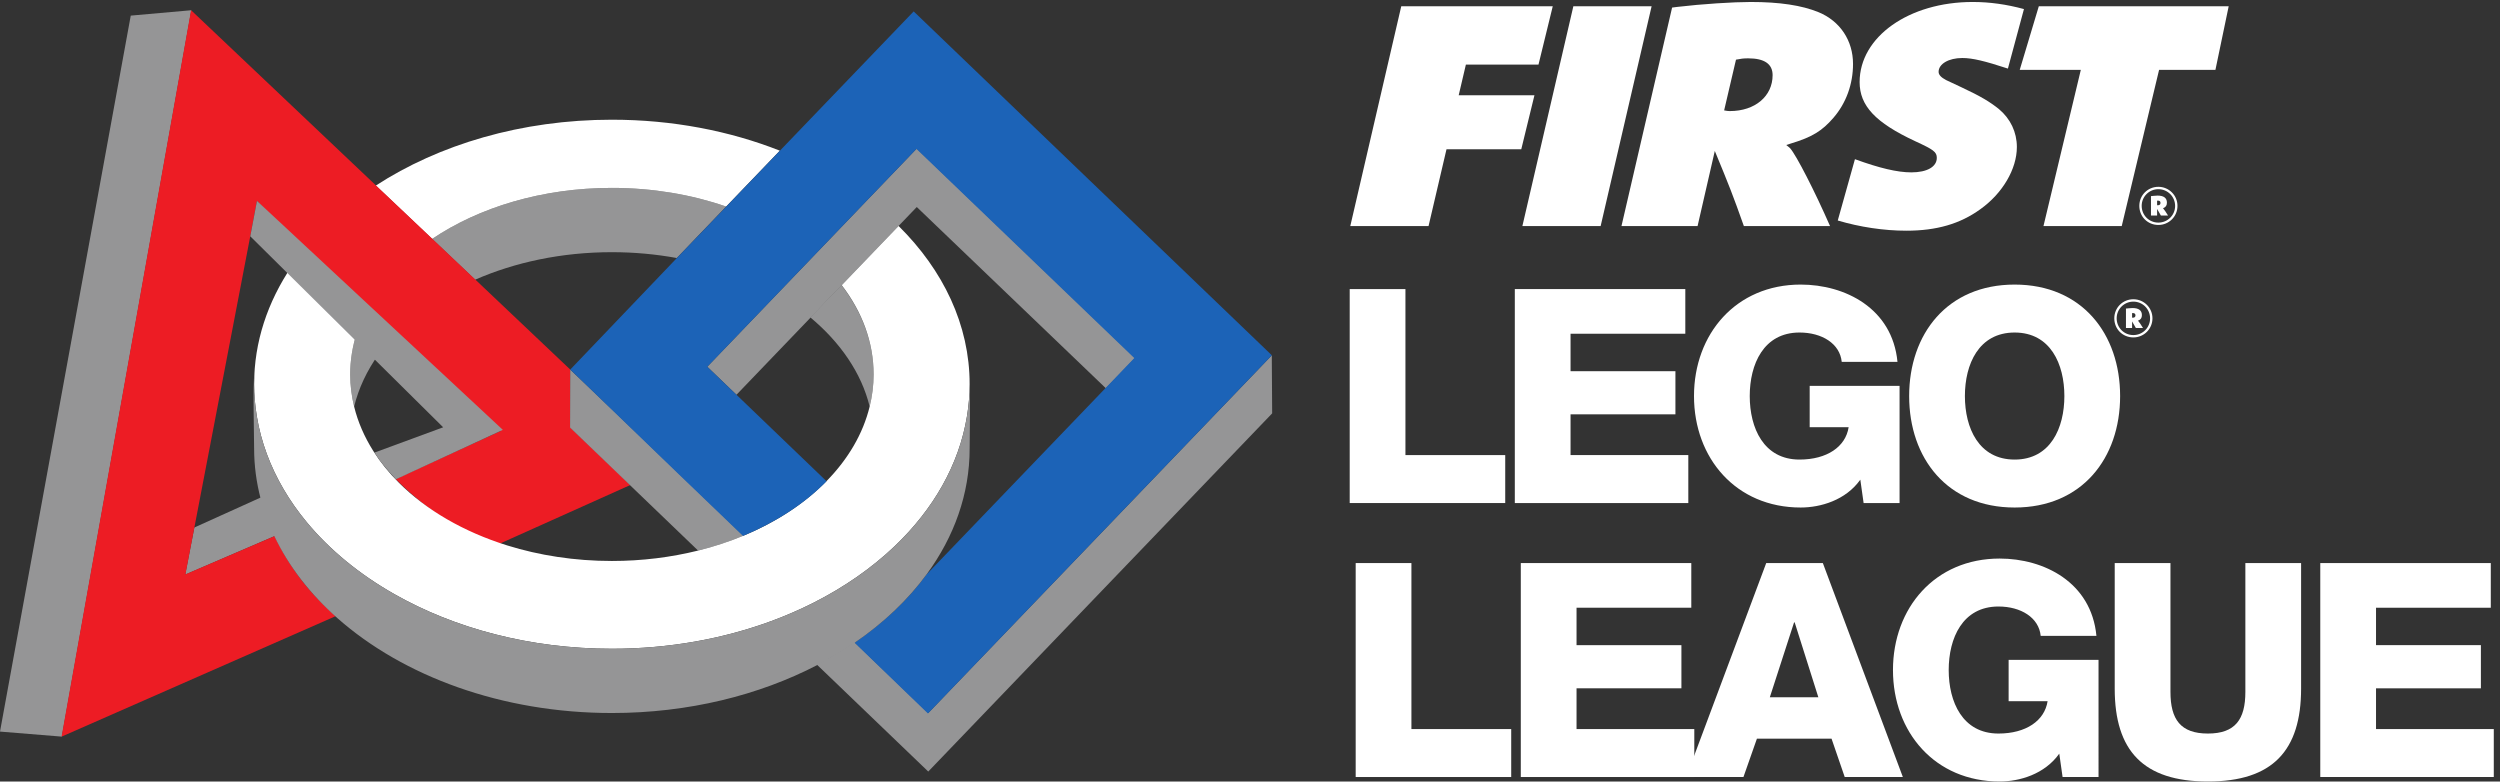 <?xml version="1.0" encoding="UTF-8" standalone="no"?>
<!-- Created with Inkscape (http://www.inkscape.org/) -->

<svg
   version="1.1"
   id="svg1"
   width="194.2"
   height="60.707"
   viewBox="0 0 194.2 60.707"
   sodipodi:docname="FIRSTLego_iconHorz_CMYK_reverse.eps"
   xmlns:inkscape="http://www.inkscape.org/namespaces/inkscape"
   xmlns:sodipodi="http://sodipodi.sourceforge.net/DTD/sodipodi-0.dtd"
   xmlns="http://www.w3.org/2000/svg"
   xmlns:svg="http://www.w3.org/2000/svg">
  <rect x="0" y="0" width="194.2" height="60.707" fill="#333333" stroke="none"/>
  <defs
     id="defs1" />
  <sodipodi:namedview
     id="namedview1"
     pagecolor="#ffffff"
     bordercolor="#000000"
     borderopacity="0.25"
     inkscape:showpageshadow="2"
     inkscape:pageopacity="0.0"
     inkscape:pagecheckerboard="0"
     inkscape:deskcolor="#d1d1d1">
    <inkscape:page
       x="0"
       y="0"
       inkscape:label="1"
       id="page1"
       width="194.2"
       height="60.707"
       margin="0"
       bleed="0" />
  </sodipodi:namedview>
  <g
     id="g1"
     inkscape:groupmode="layer"
     inkscape:label="1">
    <g
       id="group-R5">
      <path
         id="path2"
         d="m 788.305,287.598 h 32.554 v -96.953 h 58.282 v -28.008 h -90.836 v 124.961"
         style="fill:#ffffff;fill-opacity:1;fill-rule:nonzero;stroke:none"
         transform="matrix(0.133,0,0,-0.133,0,60.707)" />
      <path
         id="path3"
         d="m 884.742,287.598 h 99.582 v -26.075 h -67.027 v -21.875 h 61.254 v -25.195 h -61.254 v -23.808 h 68.781 V 162.637 H 884.742 v 124.961"
         style="fill:#ffffff;fill-opacity:1;fill-rule:nonzero;stroke:none"
         transform="matrix(0.133,0,0,-0.133,0,60.707)" />
      <path
         id="path4"
         d="m 1109.46,162.637 h -21 l -1.92,13.652 c -8.58,-12.07 -23.28,-16.269 -34.83,-16.269 -37.81,0 -62.312,28.867 -62.312,65.097 0,36.231 24.502,65.117 62.312,65.117 25.9,0 53.55,-13.828 56.53,-45.156 h -32.56 c -1.05,10.664 -11.55,17.149 -24.67,17.149 -21,0 -29.06,-18.555 -29.06,-37.11 0,-18.554 8.06,-37.09 29.06,-37.09 16.1,0 26.95,7.52 28.7,18.887 h -22.75 v 24.16 h 52.5 v -68.437"
         style="fill:#ffffff;fill-opacity:1;fill-rule:nonzero;stroke:none"
         transform="matrix(0.133,0,0,-0.133,0,60.707)" />
      <path
         id="path5"
         d="m 1176.67,188.027 c 21,0 29.05,18.536 29.05,37.09 0,18.555 -8.05,37.11 -29.05,37.11 -21,0 -29.05,-18.555 -29.05,-37.11 0,-18.554 8.05,-37.09 29.05,-37.09 z m 0,102.207 c 39.38,0 61.61,-28.886 61.61,-65.117 0,-36.23 -22.23,-65.097 -61.61,-65.097 -39.38,0 -61.61,28.867 -61.61,65.097 0,36.231 22.23,65.117 61.61,65.117"
         style="fill:#ffffff;fill-opacity:1;fill-rule:nonzero;stroke:none"
         transform="matrix(0.133,0,0,-0.133,0,60.707)" />
      <path
         id="path6"
         d="m 791.801,127.578 h 32.554 V 30.625 h 58.282 V 2.617 H 791.801 V 127.578"
         style="fill:#ffffff;fill-opacity:1;fill-rule:nonzero;stroke:none"
         transform="matrix(0.133,0,0,-0.133,0,60.707)" />
      <path
         id="path7"
         d="M 888.238,127.578 H 987.82 V 101.504 H 920.793 V 79.629 h 61.254 V 54.434 H 920.793 V 30.625 h 68.781 V 2.617 H 888.238 V 127.578"
         style="fill:#ffffff;fill-opacity:1;fill-rule:nonzero;stroke:none"
         transform="matrix(0.133,0,0,-0.133,0,60.707)" />
      <path
         id="path8"
         d="m 1033.68,49.18 h 28.35 l -13.83,43.75 h -0.35 z m -2.1,78.398 h 33.07 L 1111.38,2.617 h -33.95 l -7.7,22.402 h -43.58 L 1018.28,2.617 H 984.844 L 1031.58,127.578"
         style="fill:#ffffff;fill-opacity:1;fill-rule:nonzero;stroke:none"
         transform="matrix(0.133,0,0,-0.133,0,60.707)" />
      <path
         id="path9"
         d="m 1225.67,2.617 h -21 l -1.93,13.652 C 1194.17,4.199 1179.46,0 1167.92,0 c -37.81,0 -62.31,28.867 -62.31,65.098 0,36.23 24.5,65.117 62.31,65.117 25.89,0 53.55,-13.828 56.52,-45.156 h -32.55 c -1.05,10.664 -11.55,17.148 -24.68,17.148 -21,0 -29.05,-18.555 -29.05,-37.109 0,-18.555 8.05,-37.09 29.05,-37.09 16.11,0 26.96,7.519 28.71,18.887 h -22.76 v 24.16 h 52.51 V 2.617"
         style="fill:#ffffff;fill-opacity:1;fill-rule:nonzero;stroke:none"
         transform="matrix(0.133,0,0,-0.133,0,60.707)" />
      <path
         id="path10"
         d="M 1343.98,54.258 C 1343.98,18.027 1327.35,0 1289.55,0 c -37.8,0 -54.43,18.027 -54.43,54.258 v 73.32 h 32.56 V 52.324 c 0,-16.094 5.94,-24.316 21.87,-24.316 15.93,0 21.88,8.223 21.88,24.316 v 75.254 h 32.55 V 54.258"
         style="fill:#ffffff;fill-opacity:1;fill-rule:nonzero;stroke:none"
         transform="matrix(0.133,0,0,-0.133,0,60.707)" />
      <path
         id="path11"
         d="m 1355.18,127.578 h 99.59 v -26.074 h -67.03 V 79.629 h 61.25 V 54.434 h -61.25 V 30.625 h 68.78 V 2.617 H 1355.18 V 127.578"
         style="fill:#ffffff;fill-opacity:1;fill-rule:nonzero;stroke:none"
         transform="matrix(0.133,0,0,-0.133,0,60.707)" />
      <path
         id="path12"
         d="m 357.387,309.156 c 13.078,0 25.777,-1.195 37.902,-3.41 l 28.832,30.059 c -20.168,6.98 -42.808,10.894 -66.734,10.894 -40.688,0 -77.625,-11.336 -105.02,-29.808 L 277.5,293.078 c 23.238,10.188 50.582,16.078 79.887,16.078"
         style="fill:#959596;fill-opacity:1;fill-rule:nonzero;stroke:none"
         transform="matrix(0.133,0,0,-0.133,0,60.707)" />
      <path
         id="path13"
         d="m 357.387,346.699 c 23.926,0 46.566,-3.914 66.734,-10.894 l 31.356,32.636 c -29.258,11.536 -62.625,18.086 -98.09,18.086 -52.86,0 -101.094,-14.543 -137.907,-38.484 l 32.887,-31.152 c 27.395,18.472 64.332,29.808 105.02,29.808"
         style="fill:#ffffff;fill-opacity:1;fill-rule:nonzero;stroke:none"
         transform="matrix(0.133,0,0,-0.133,0,60.707)" />
      <path
         id="path14"
         d="m 206.832,218.984 c 2.637,10.774 7.504,20.996 14.219,30.442 l -12.633,12.765 c -2.5,-7.851 -3.887,-16.031 -3.887,-24.449 0,-6.394 0.801,-12.664 2.301,-18.758"
         style="fill:#959596;fill-opacity:1;fill-rule:nonzero;stroke:none"
         transform="matrix(0.133,0,0,-0.133,0,60.707)" />
      <path
         id="path15"
         d="m 113.496,148.34 -5.305,-27.481 52.766,22.715 c -3.328,7.004 -3.984,16.133 -5.91,23.555 L 113.496,148.34"
         style="fill:#959596;fill-opacity:1;fill-rule:nonzero;stroke:none"
         transform="matrix(0.133,0,0,-0.133,0,60.707)" />
      <path
         id="path16"
         d="M 76.367,447.324 0,29.152 36.117,26.211 111.734,450.465 76.367,447.324"
         style="fill:#959596;fill-opacity:1;fill-rule:nonzero;stroke:none"
         transform="matrix(0.133,0,0,-0.133,0,60.707)" />
      <path
         id="path17"
         d="m 333.16,206.691 v 33.805 l -55.465,52.582 -25.121,23.813 -32.898,31.152 L 111.605,450.469 35.965,26.211 196.016,96.562 C 180.082,110.645 168.789,125.656 160.398,143.34 l -52.097,-22.363 5.222,27.351 33.762,175.969 2.817,14.762 27.875,-28.067 35.871,-36.121 15.39,-15.516 63.309,-54.531 -61.449,-28.172 c 15.961,-15.949 34.867,-29.98 60.351,-37.922 l 76.676,34.434 -34.965,33.527"
         style="fill:#ed1c24;fill-opacity:1;fill-rule:nonzero;stroke:none"
         transform="matrix(0.133,0,0,-0.133,0,60.707)" />
      <path
         id="path18"
         d="m 507.934,218.984 c 1.488,6.094 2.308,12.364 2.308,18.758 0,18.899 -6.906,36.715 -18.793,52.211 l -18.203,-18.859 c 17.484,-14.551 29.902,-32.461 34.688,-52.11"
         style="fill:#959596;fill-opacity:1;fill-rule:nonzero;stroke:none"
         transform="matrix(0.133,0,0,-0.133,0,60.707)" />
      <path
         id="path19"
         d="M 542.156,40 499.012,81.445 C 492.113,76.731 484.734,72.363 477.02,68.352 L 542.156,5.812 743.023,215.02 742.801,248.906 542.156,40"
         style="fill:#959596;fill-opacity:1;fill-rule:nonzero;stroke:none"
         transform="matrix(0.133,0,0,-0.133,0,60.707)" />
      <path
         id="path20"
         d="m 395.785,180.508 -35.531,34.121 -27.188,25.969 -0.097,-33.907 38.226,-36.718 36.539,-35.102 c 9.286,2.309 18.168,5.238 26.52,8.703 l -38.469,36.934"
         style="fill:#959596;fill-opacity:1;fill-rule:nonzero;stroke:none"
         transform="matrix(0.133,0,0,-0.133,0,60.707)" />
      <path
         id="path21"
         d="m 535.449,369.711 -28.594,-29.77 -31.539,-32.867 -21.503,-22.386 -40.747,-42.43 17.071,-16.391 43.347,45.149 18.133,18.879 33.211,34.578 10.621,11.062 110.453,-105.875 17.09,17.735 -127.543,122.316"
         style="fill:#959596;fill-opacity:1;fill-rule:nonzero;stroke:none"
         transform="matrix(0.133,0,0,-0.133,0,60.707)" />
      <path
         id="path22"
         d="m 524.828,324.473 -33.211,-34.578 c 11.879,-15.489 18.625,-33.254 18.625,-52.153 0,-6.394 -0.82,-12.664 -2.308,-18.758 -3.875,-15.898 -12.586,-30.617 -25.012,-43.359 -12.723,-13.047 -29.336,-24.012 -48.668,-32.051 -8.352,-3.465 -17.234,-6.394 -26.52,-8.703 -15.757,-3.902 -32.699,-6.07 -50.347,-6.07 -21.735,0 -42.383,3.242 -61.098,9.07 -25.492,7.942 -47.355,20.695 -63.324,36.641 -5.832,5.812 -10.867,12.062 -15.02,18.652 -5.117,8.137 -8.902,16.777 -11.113,25.82 -1.5,6.094 -2.301,12.364 -2.301,18.758 0,8.418 1.387,16.598 3.887,24.449 l -38.141,38.61 c -13.968,-20.703 -21.851,-44.043 -21.851,-68.77 0,-6.355 0.594,-12.625 1.597,-18.769 2.446,-14.942 7.809,-29.207 15.602,-42.52 3.906,-6.687 8.445,-13.125 13.555,-19.289 13.422,-16.187 30.722,-30.398 51,-41.922 35.215,-20.039 79.312,-31.992 127.207,-31.992 33.511,0 65.148,5.84 93.203,16.203 8.515,3.144 16.683,6.707 24.5,10.653 18.082,9.152 34.133,20.332 47.527,33.125 22.477,21.464 37.485,47.414 42.129,75.742 1.012,6.144 1.586,12.414 1.586,18.769 0,34.672 -15.43,66.664 -41.504,92.442"
         style="fill:#ffffff;fill-opacity:1;fill-rule:nonzero;stroke:none"
         transform="matrix(0.133,0,0,-0.133,0,60.707)" />
      <path
         id="path23"
         d="m 395.605,180.254 38.34,-36.816 c 19.301,8.046 36.059,18.898 48.797,31.933 l -52.562,50.469 -17.067,16.387 40.524,42.203 21.484,22.386 31.555,32.875 28.601,29.774 L 662.508,247.301 645.434,229.512 541.195,120.969 C 530.215,105.93 515.977,92.578 499.141,81.055 L 541.973,39.727 742.84,248.926 533.641,449.785 l -78.348,-81.59 -31.352,-32.66 -28.859,-30.047 -62.016,-64.89 62.539,-60.344"
         style="fill:#1c63b7;fill-opacity:1;fill-rule:nonzero;stroke:none"
         transform="matrix(0.133,0,0,-0.133,0,60.707)" />
      <path
         id="path24"
         d="m 218.809,192.141 c 0,0 1,-1.653 1.117,-1.848 3.066,-4.871 7.285,-9.336 11.273,-13.801 l 62.492,28.891 -143.609,133.734 -3.914,-20.687 112.664,-111.555 -40.023,-14.734"
         style="fill:#959596;fill-opacity:1;fill-rule:nonzero;stroke:none"
         transform="matrix(0.133,0,0,-0.133,0,60.707)" />
      <path
         id="path25"
         d="m 566.332,232.031 c 0,-6.355 -0.574,-12.625 -1.586,-18.769 -4.644,-28.328 -19.652,-54.278 -42.129,-75.742 -13.394,-12.793 -29.445,-23.973 -47.527,-33.125 -7.817,-3.946 -15.985,-7.508 -24.5,-10.653 -28.055,-10.363 -59.692,-16.203 -93.203,-16.203 -47.895,0 -91.992,11.953 -127.207,31.992 -20.278,11.524 -37.578,25.735 -51,41.922 -5.11,6.164 -9.649,12.602 -13.555,19.289 -7.793,13.313 -13.156,27.578 -15.602,42.52 -1.003,6.144 -1.597,12.414 -1.597,18.769 0,2.004 0.16,3.985 0.254,5.949 -0.02,0.106 -0.059,0.254 -0.067,0.348 -1.019,-6.148 -0.187,-37.488 -0.187,-43.855 0,-10.067 1.347,-19.91 3.844,-29.442 1.945,-7.453 4.605,-14.687 7.933,-21.691 8.391,-17.684 20.977,-33.906 36.922,-47.988 C 235.473,61.523 293.027,40 357.387,40 c 44.664,0 86.008,10.391 119.972,28.027 7.715,4.004 15.051,8.391 21.942,13.094 16.84,11.535 31.097,25.063 42.078,40.109 15.91,21.778 24.953,46.731 24.953,73.243 0,5.597 0.484,32.101 -0.055,42.636 -0.097,1.438 0.055,-3.25 0.055,-5.078"
         style="fill:#959596;fill-opacity:1;fill-rule:nonzero;stroke:none"
         transform="matrix(0.133,0,0,-0.133,0,60.707)" />
      <path
         id="path26"
         d="m 1245.7,270.883 c 0.99,0 1.54,0.469 1.54,1.367 0,0.871 -0.5,1.348 -1.51,1.348 -0.21,0 -0.25,0 -0.46,-0.039 v -2.637 c 0.16,-0.039 0.25,-0.039 0.43,-0.039 z m -4.01,5.351 c 0.56,0.039 0.64,0.071 1.76,0.157 1.14,0.089 1.61,0.136 2.07,0.136 3.67,0 5.48,-1.425 5.48,-4.14 0,-1.641 -0.69,-2.617 -2.15,-3.184 l -0.18,-0.058 c 0.12,-0.079 0.18,-0.118 0.22,-0.215 0.38,-0.332 1.67,-2.266 2.75,-4.043 h -4.18 c -0.85,1.593 -1.11,2.031 -2.19,3.828 v -3.828 h -3.58 z m 4.33,-15.488 c 5.43,0 9.76,4.356 9.76,9.738 0,5.438 -4.33,9.793 -9.76,9.793 -5.4,0 -9.76,-4.355 -9.76,-9.746 0,-5.468 4.31,-9.785 9.76,-9.785 z m 0,20.918 c 6.15,0 11.15,-4.969 11.15,-11.133 0,-6.199 -4.96,-11.16 -11.15,-11.16 -6.27,0 -11.15,4.871 -11.15,11.16 0,6.203 4.93,11.133 11.15,11.133"
         style="fill:#ffffff;fill-opacity:1;fill-rule:nonzero;stroke:none"
         transform="matrix(0.133,0,0,-0.133,0,60.707)" />
      <path
         id="path27"
         d="m 818.422,452.789 h 88.48 l -8.332,-34.074 h -42.406 l -4.195,-17.902 h 44.242 l -7.703,-31.567 H 844.84 l -10.485,-44.851 h -45.707 l 29.774,128.394"
         style="fill:#ffffff;fill-opacity:1;fill-rule:nonzero;stroke:none"
         transform="matrix(0.133,0,0,-0.133,0,60.707)" />
      <path
         id="path28"
         d="m 918.934,452.789 h 45.707 L 934.867,324.395 H 889.16 l 29.774,128.394"
         style="fill:#ffffff;fill-opacity:1;fill-rule:nonzero;stroke:none"
         transform="matrix(0.133,0,0,-0.133,0,60.707)" />
      <path
         id="path29"
         d="m 1010.36,391.57 c 14.67,0 24.95,8.668 24.95,20.985 0,6.547 -4.82,9.816 -14.26,9.816 -2.73,0 -4.19,-0.191 -7.13,-0.769 L 1007,391.961 c 1.47,-0.195 1.68,-0.391 3.36,-0.391 z m -33.758,60.446 2.933,0.386 c 14.676,1.735 32.915,2.887 42.985,2.887 16.77,0 29.77,-1.926 39.63,-5.965 12.58,-5.199 20.13,-16.554 20.13,-30.222 0,-11.743 -3.99,-22.907 -11.54,-31.571 -6.5,-7.508 -12.37,-11.164 -24.53,-14.82 l -2.93,-0.965 c 1.25,-0.961 1.67,-1.348 2.3,-1.926 3.57,-4.043 14.26,-24.832 23.28,-45.425 h -50.33 c -6.49,18.285 -8.38,23.097 -16.98,43.886 l -10.066,-43.886 h -44.449 l 29.567,127.621"
         style="fill:#ffffff;fill-opacity:1;fill-rule:nonzero;stroke:none"
         transform="matrix(0.133,0,0,-0.133,0,60.707)" />
      <path
         id="path30"
         d="m 1190.79,452.789 h 110.9 l -7.75,-37.168 h -32.91 l -21.81,-91.226 h -45.71 l 21.81,91.226 h -35.68 l 11.15,37.168"
         style="fill:#ffffff;fill-opacity:1;fill-rule:nonzero;stroke:none"
         transform="matrix(0.133,0,0,-0.133,0,60.707)" />
      <path
         id="path31"
         d="m 1260.31,336.555 c 0.99,0 1.55,0.476 1.55,1.383 0,0.863 -0.51,1.335 -1.51,1.335 -0.21,0 -0.25,0 -0.47,-0.043 v -2.628 c 0.17,-0.047 0.26,-0.047 0.43,-0.047 z m -4.01,5.347 c 0.57,0.043 0.65,0.082 1.77,0.172 1.12,0.086 1.59,0.129 2.07,0.129 3.66,0 5.47,-1.422 5.47,-4.137 0,-1.636 -0.69,-2.628 -2.15,-3.191 l -0.17,-0.043 c 0.12,-0.086 0.17,-0.129 0.21,-0.215 0.39,-0.344 1.68,-2.285 2.76,-4.051 h -4.18 c -0.86,1.594 -1.12,2.028 -2.2,3.836 v -3.836 h -3.58 z m 4.31,-15.472 c 5.43,0 9.79,4.351 9.79,9.738 0,5.43 -4.36,9.785 -9.79,9.785 -5.38,0 -9.74,-4.355 -9.74,-9.742 0,-5.473 4.31,-9.781 9.74,-9.781 z m 0,20.902 c 6.17,0 11.17,-4.961 11.17,-11.121 0,-6.203 -4.96,-11.16 -11.17,-11.16 -6.25,0 -11.12,4.871 -11.12,11.16 0,6.207 4.92,11.121 11.12,11.121"
         style="fill:#ffffff;fill-opacity:1;fill-rule:nonzero;stroke:none"
         transform="matrix(0.133,0,0,-0.133,0,60.707)" />
      <path
         id="path32"
         d="m 1073.36,327.656 c 12.85,-3.816 26.9,-5.957 40.03,-5.957 17.82,0 31.45,4.039 43.19,12.512 13,9.238 21.39,23.48 21.39,36.379 0,8.664 -3.77,16.555 -10.48,22.14 -5.25,4.231 -10.7,7.508 -21.81,12.704 l -9.02,4.234 c -2.93,1.539 -4.4,3.078 -4.4,4.812 0,4.622 5.87,8.083 13.84,8.083 5.96,0 13.06,-1.731 26.64,-6.172 l 9.37,34.757 c -10.16,2.758 -20.05,4.141 -29.93,4.141 -37.32,0 -66.05,-20.402 -66.05,-46.777 0,-13.856 9.23,-23.676 32.29,-34.457 10.9,-5 12.79,-6.352 12.79,-9.817 0,-5.195 -5.66,-8.468 -14.89,-8.468 -8.17,0 -18.66,2.503 -32.92,7.699 l -0.01,-0.004 -10.03,-35.809"
         style="fill:#ffffff;fill-opacity:1;fill-rule:nonzero;stroke:none"
         transform="matrix(0.133,0,0,-0.133,0,60.707)" />
    </g>
  </g>
</svg>
